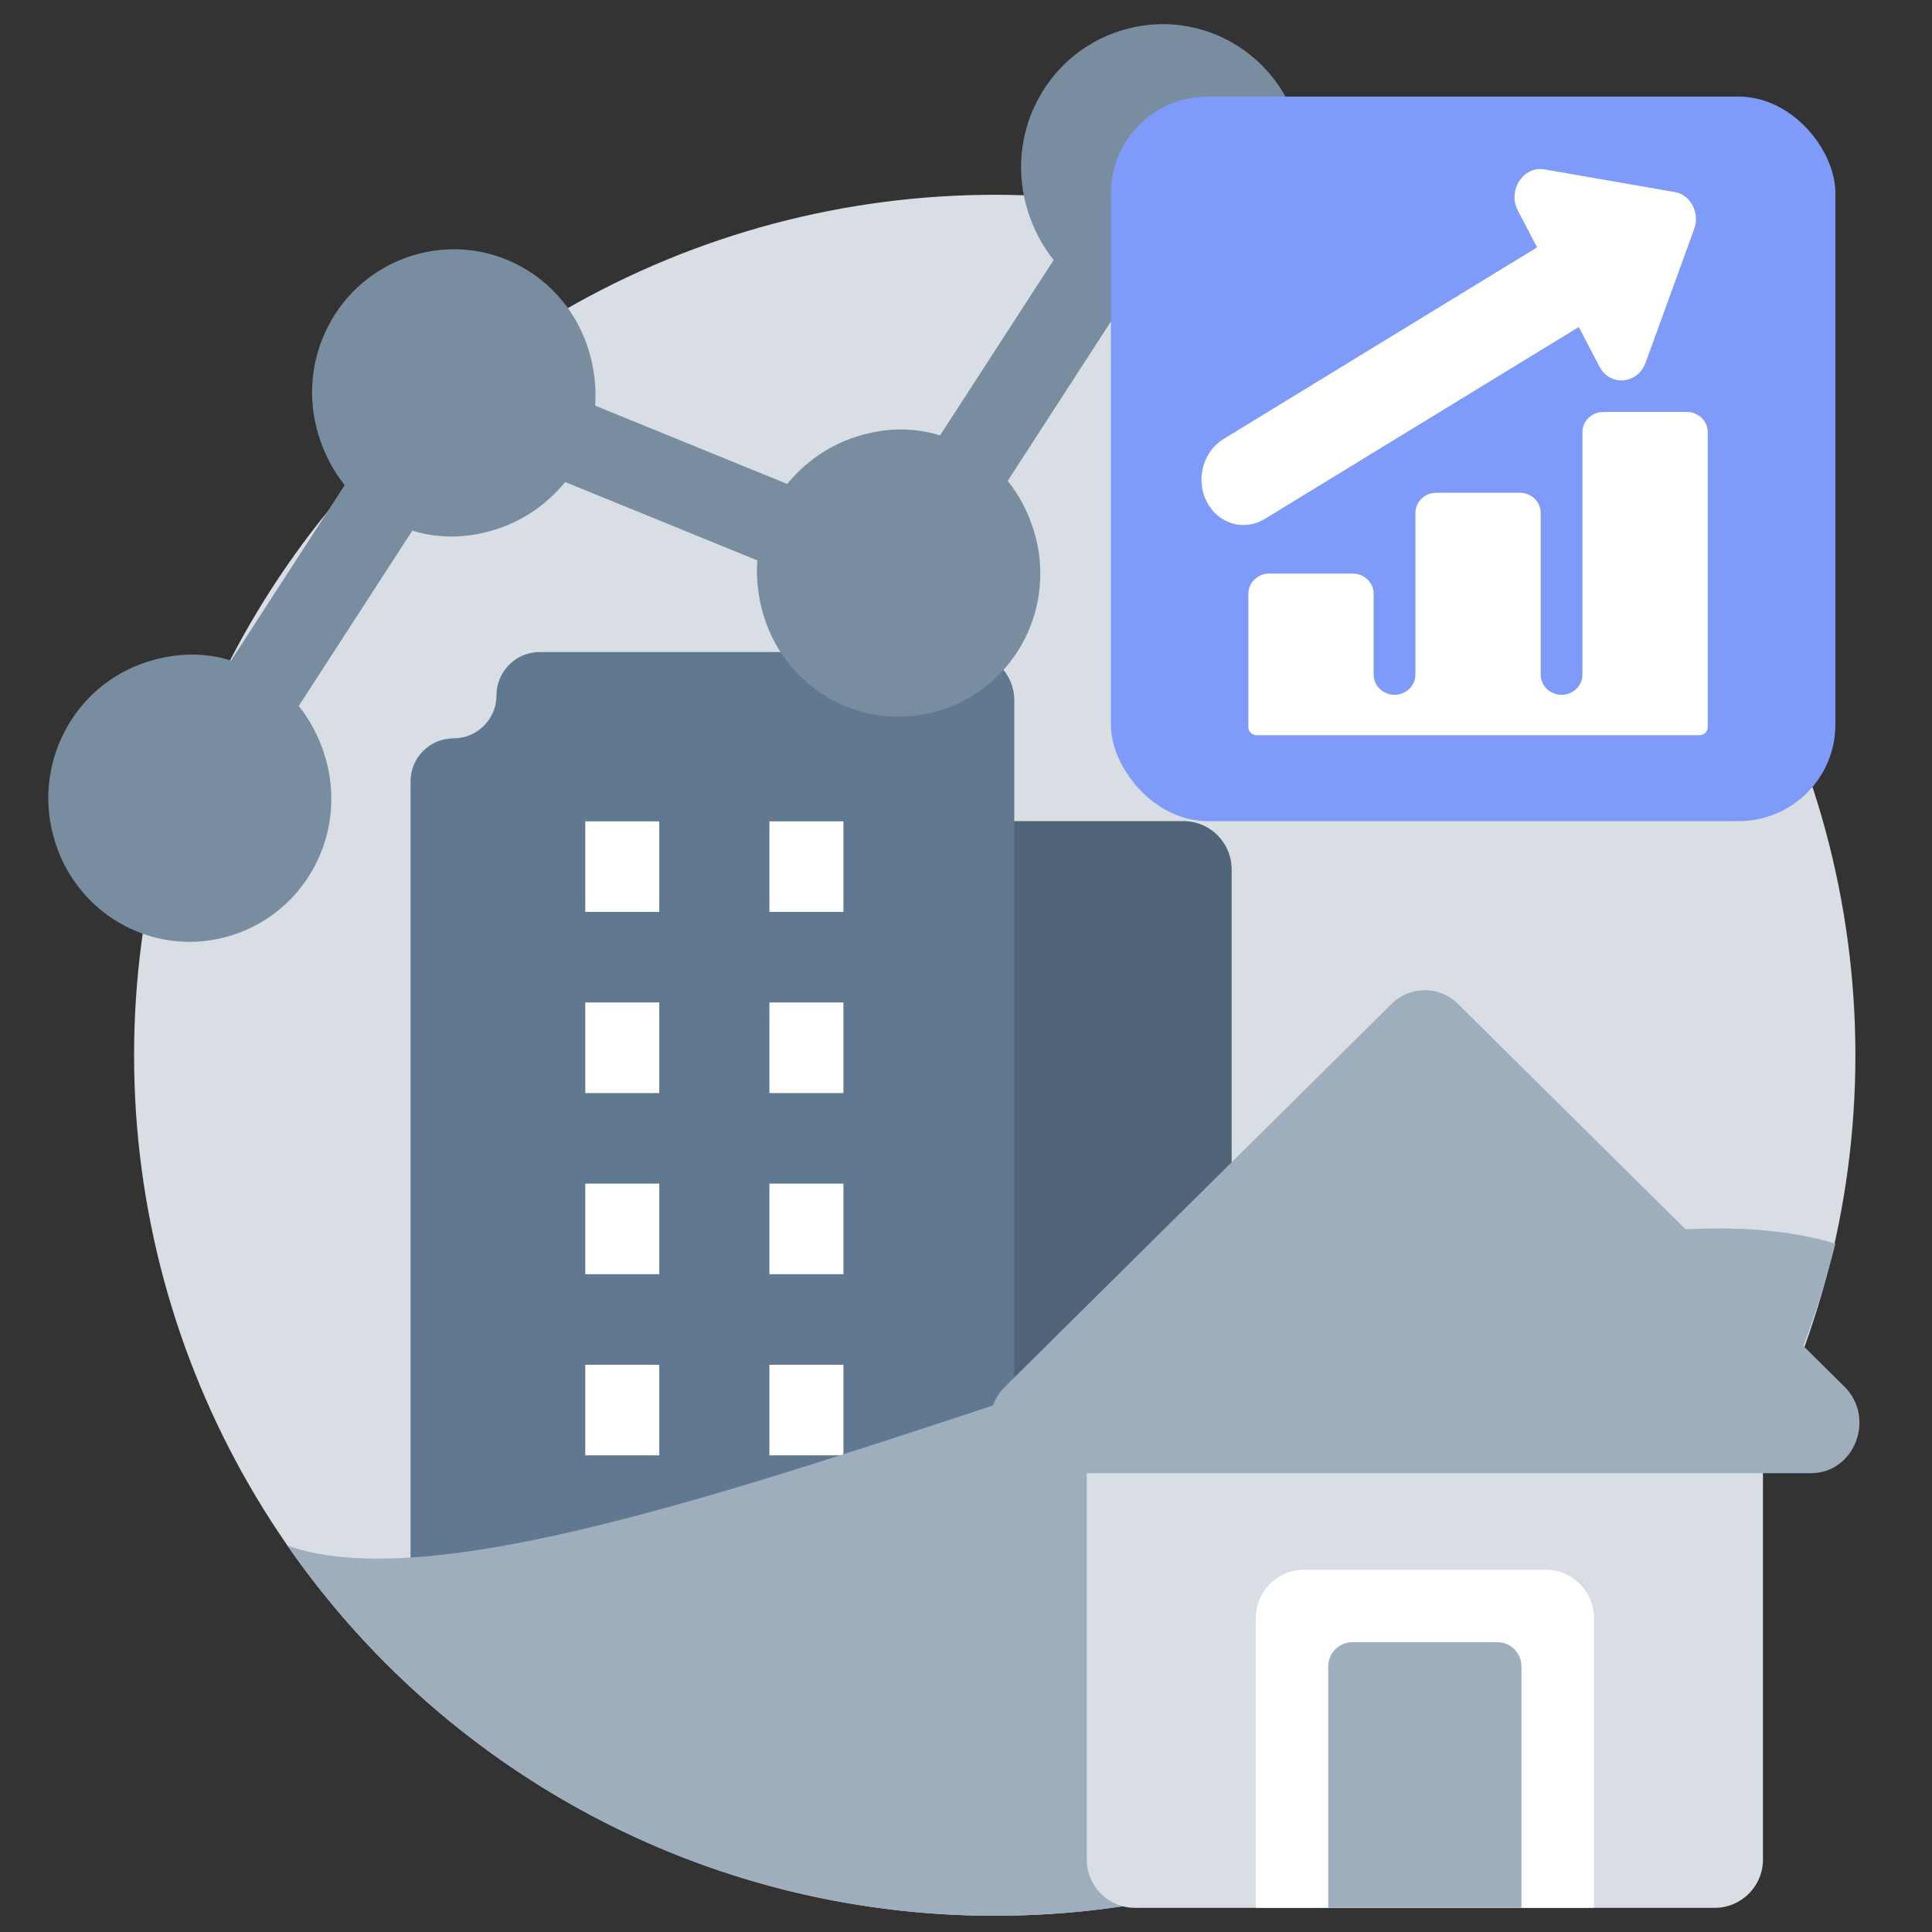 <svg width="80" height="80" viewBox="0 0 80 80" fill="none" xmlns="http://www.w3.org/2000/svg">
<rect x="0" y="0" width="80" height="80" fill="#333333" stroke="none"/>
<ellipse rx="35.638" ry="35.631" transform="matrix(1 0 1.79901e-05 1 41.19 43.697)" fill="#d8dee4"/>
<path d="M51 67H39V34H49C50.105 34 51 34.895 51 36V59.294V67Z" fill="#506478"/>
<path d="M22.347 27C21.36 27 20.559 27.804 20.559 28.791C20.559 29.774 19.763 30.574 18.78 30.574C17.797 30.574 17 31.371 17 32.354V67H42V29C42 27.895 41.105 27 40 27H22.347Z" fill="#607890"/>
<path d="M27.298 34.01H24.235V37.76H27.298V34.01Z" fill="#fff"/>
<path d="M34.924 34.01H31.86V37.76H34.924V34.01Z" fill="#fff"/>
<path d="M24.235 41.51H27.298V45.261H24.235V41.51Z" fill="#fff"/>
<path d="M34.924 41.51H31.86V45.261H34.924V41.51Z" fill="#fff"/>
<path d="M24.235 49.011H27.298V52.761H24.235V49.011Z" fill="#fff"/>
<path d="M34.924 49.011H31.86V52.761H34.924V49.011Z" fill="#fff"/>
<path d="M24.235 56.512H27.298V60.262H24.235V56.512Z" fill="#fff"/>
<path d="M34.924 56.512H31.86V60.262H34.924V56.512Z" fill="#fff"/>
<path d="M9.612 38.725C12.709 37.741 14.42 34.426 13.449 31.288C13.217 30.538 12.85 29.83 12.37 29.233L17.074 21.971C18.14 22.306 19.322 22.306 20.534 21.921C21.679 21.557 22.651 20.874 23.404 19.961L31.358 23.204C31.3 23.972 31.397 24.765 31.629 25.516C32.6 28.654 35.872 30.387 38.969 29.403C42.066 28.42 43.777 25.105 42.806 21.967C42.574 21.216 42.207 20.509 41.727 19.912L46.431 12.649C47.496 12.985 48.679 12.984 49.891 12.6C52.989 11.616 54.699 8.301 53.728 5.163C52.757 2.025 49.486 0.292 46.388 1.275C43.291 2.259 41.58 5.574 42.551 8.712C42.783 9.462 43.15 10.17 43.63 10.767L38.926 18.029C37.86 17.694 36.678 17.694 35.466 18.079C34.321 18.443 33.349 19.126 32.596 20.039L24.642 16.796C24.7 16.028 24.603 15.235 24.371 14.485C23.4 11.346 20.128 9.613 17.031 10.597C13.934 11.58 12.223 14.895 13.194 18.033C13.426 18.784 13.793 19.491 14.273 20.088L9.569 27.351C8.504 27.015 7.321 27.016 6.109 27.401C3.011 28.384 1.301 31.699 2.272 34.837C3.242 37.975 6.515 39.708 9.612 38.725Z" fill="#798da1"/>
<path d="M70.479 64C64.044 73.263 53.325 79.328 41.19 79.328C29.055 79.328 18.336 73.263 11.9 64C23.562 68.136 61.5 47 76 51.5C74.5 57.5 71.688 62.26 70.479 64Z" fill="#9faebc"/>
<path d="M45 77C45 78.105 45.895 79 47 79H71C72.105 79 73 78.105 73 77V57.457L59 47L45 57.457V77Z" fill="#d8dee4"/>
<path d="M74.992 61C76.797 61 77.678 58.71 76.371 57.415L60.375 41.574C59.603 40.809 58.389 40.809 57.617 41.574L41.62 57.415C40.313 58.71 41.194 61 42.999 61H74.992Z" fill="#9faebc"/>
<path d="M54 65H64C65.105 65 66 65.895 66 67V79H52V67C52 65.895 52.895 65 54 65Z" fill="#fff"/>
<path d="M56 68H62C62.552 68 63 68.448 63 69V79H55V69C55 68.448 55.448 68 56 68Z" fill="#9faebc"/>
<rect x="46" y="4" width="30" height="30" rx="4" fill="#7e9bfa"/>
<path d="M69.349 7.953C70.01 8.068 70.397 8.81 70.151 9.487L68.142 15.013C67.814 15.915 66.668 16.017 66.232 15.182L65.372 13.538C65.341 13.56 65.31 13.581 65.278 13.6L52.37 21.489C51.516 22.011 50.441 21.693 49.97 20.779C49.499 19.865 49.809 18.701 50.663 18.179L63.571 10.29C63.597 10.274 63.623 10.259 63.649 10.245L62.85 8.718C62.413 7.884 63.078 6.862 63.958 7.015L69.349 7.953Z" fill="#fff"/>
<path d="M66.391 17.058C65.913 17.058 65.526 17.432 65.526 17.894V27.933C65.526 28.396 65.139 28.77 64.662 28.77C64.184 28.77 63.797 28.396 63.797 27.933V21.241C63.797 20.779 63.41 20.404 62.932 20.404H59.474C58.996 20.404 58.609 20.779 58.609 21.241V27.933C58.609 28.396 58.222 28.77 57.745 28.77C57.267 28.77 56.88 28.396 56.88 27.933V24.587C56.88 24.125 56.493 23.75 56.015 23.75H52.557C52.079 23.75 51.692 24.125 51.692 24.587V30.109C51.692 30.294 51.847 30.443 52.038 30.443H70.368C70.559 30.443 70.714 30.294 70.714 30.109V17.894C70.714 17.432 70.327 17.058 69.849 17.058H66.391Z" fill="#fff"/>
</svg>
